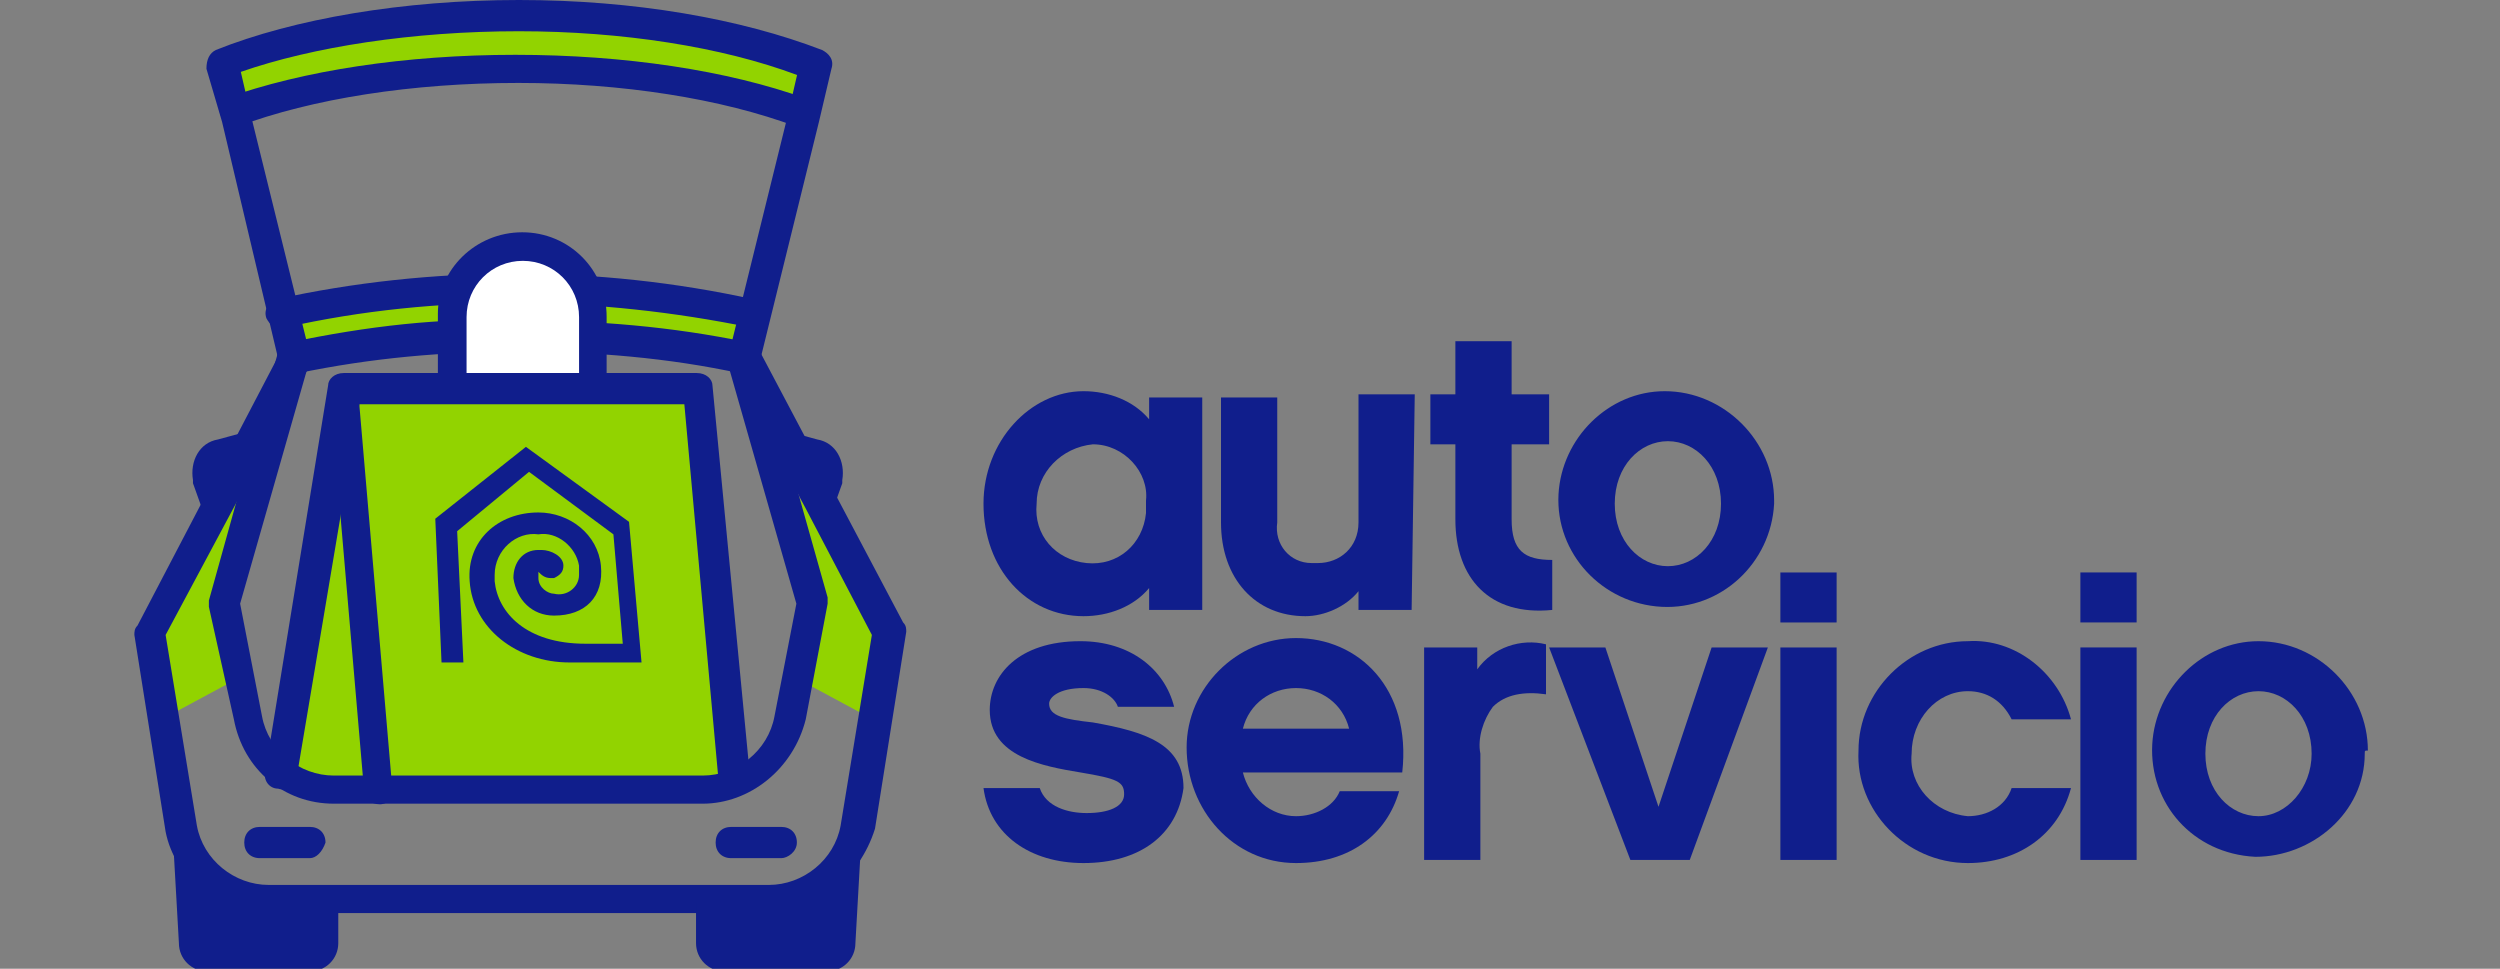 <?xml version="1.0" encoding="utf-8"?>
<!-- Generator: Adobe Illustrator 25.4.1, SVG Export Plug-In . SVG Version: 6.00 Build 0)  -->
<svg version="1.1" id="Layer_1" xmlns="http://www.w3.org/2000/svg" xmlns:xlink="http://www.w3.org/1999/xlink" x="0px" y="0px"
	 viewBox="0 0 80 31" style="enable-background:new 0 0 80 31;" xml:space="preserve">
<rect x="0" y="0" width="80" height="31" fill="#808080" stroke="none"/>
<style type="text/css">
	.st0{fill:#101E8C;}
	.st1{fill:#92D300;}
	.st2{fill:#FFFFFF;}
</style>
<g>
	<g id="Group_33838" transform="translate(69.972 28.218)">
		<path id="Path_59963" class="st0" d="M-31.5-8.7h-1.7v-0.7c-0.5,0.6-1.3,0.9-2.1,0.9c-1.8,0-3.2-1.5-3.2-3.6c0-2,1.5-3.6,3.2-3.6
			c0.8,0,1.6,0.3,2.1,0.9v-0.7h1.7C-31.5-15.5-31.5-8.7-31.5-8.7z M-35-14c-1,0.1-1.8,0.9-1.8,1.9c0,0,0,0,0,0
			c-0.1,1,0.6,1.8,1.6,1.9c1,0.1,1.8-0.6,1.9-1.6c0-0.1,0-0.2,0-0.4C-33.2-13.1-34-14-35-14L-35-14z"/>
		<path id="Path_59964" class="st0" d="M-24.8-8.7h-1.7v-0.6c-0.4,0.5-1.1,0.8-1.7,0.8c-1.6,0-2.7-1.2-2.7-3v-4h1.8v4
			c-0.1,0.7,0.4,1.3,1.1,1.3c0.1,0,0.1,0,0.2,0c0.7,0,1.3-0.5,1.3-1.3c0,0,0-0.1,0-0.1v-4h1.8L-24.8-8.7z"/>
		<path id="Path_59965" class="st0" d="M-20.3-8.7c-2,0.2-3.1-1-3.1-2.9V-14h-0.8v-1.6h0.8v-1.7h1.8v1.7h1.2v1.6h-1.2v2.4
			c0,1,0.4,1.3,1.3,1.3L-20.3-8.7z"/>
		<path id="Path_59966" class="st0" d="M-13.2-12.1c-0.1,1.9-1.7,3.4-3.6,3.3c-1.9-0.1-3.4-1.7-3.3-3.6c0.1-1.8,1.6-3.3,3.4-3.3
			c1.9,0,3.5,1.6,3.5,3.5C-13.2-12.2-13.2-12.1-13.2-12.1z M-14.9-12.1c0-1.2-0.8-2-1.7-2c-0.9,0-1.7,0.8-1.7,2c0,1.2,0.8,2,1.7,2
			C-15.7-10.1-14.9-10.9-14.9-12.1L-14.9-12.1z"/>
		<path id="Path_59967" class="st0" d="M-35.3-0.6c-1.7,0-3-0.9-3.2-2.4h1.8c0.2,0.6,0.9,0.8,1.5,0.8c0.7,0,1.2-0.2,1.2-0.6
			c0-0.4-0.2-0.5-1.4-0.7c-1.2-0.2-2.9-0.5-2.9-2c0-1.1,0.9-2.2,2.9-2.2c1.6,0,2.7,0.9,3,2.1h-1.8c-0.1-0.3-0.5-0.6-1.1-0.6
			c-0.8,0-1.1,0.3-1.1,0.5c0,0.4,0.5,0.5,1.4,0.6c1.7,0.3,2.9,0.7,2.9,2.1C-32.3-1.5-33.5-0.6-35.3-0.6z"/>
		<path id="Path_59968" class="st0" d="M-30.2-3.5c0.2,0.8,0.9,1.4,1.7,1.4c0.6,0,1.2-0.3,1.4-0.8h1.9c-0.4,1.4-1.6,2.3-3.3,2.3
			c-2,0-3.5-1.7-3.5-3.7c0-1.9,1.6-3.5,3.5-3.5c2,0,3.7,1.6,3.4,4.3L-30.2-3.5z M-26.8-4.9c-0.2-0.8-0.9-1.3-1.7-1.3
			c-0.8,0-1.5,0.5-1.7,1.3C-30.2-4.9-26.8-4.9-26.8-4.9z"/>
		<path id="Path_59969" class="st0" d="M-20.5-6c-0.7-0.1-1.3,0-1.7,0.4c-0.3,0.4-0.5,1-0.4,1.5v3.4h-1.8v-6.8h1.7v0.7
			c0.5-0.7,1.4-1,2.2-0.8V-6z"/>
		<path id="Path_59970" class="st0" d="M-15.9-0.7h-1.9l-2.6-6.8h1.8l1.7,5.1l1.7-5.1h1.8L-15.9-0.7z"/>
		<path id="Path_59971" class="st0" d="M-11.2-8.3H-13v-1.6h1.8C-11.2-9.9-11.2-8.3-11.2-8.3z M-11.2-0.7H-13v-6.8h1.8
			C-11.2-7.6-11.2-0.7-11.2-0.7z"/>
		<path id="Path_59972" class="st0" d="M-7-0.6c-2,0-3.6-1.7-3.5-3.6c0-1.9,1.6-3.5,3.5-3.5c1.5-0.1,2.9,1,3.3,2.5h-1.9
			C-5.9-5.8-6.4-6.1-7-6.1c-1,0-1.8,0.9-1.8,2c-0.1,1,0.7,1.9,1.8,2c0.6,0,1.2-0.3,1.4-0.9h1.9C-4.1-1.5-5.4-0.6-7-0.6z"/>
		<path id="Path_59973" class="st0" d="M-1.6-8.3h-1.8v-1.6h1.8V-8.3z M-1.6-0.7h-1.8v-6.8h1.8V-0.7z"/>
		<path id="Path_59974" class="st0" d="M5.7-4.1C5.7-2.2,4-0.8,2.2-0.8C0.2-0.9-1.2-2.5-1.1-4.4c0.1-1.8,1.6-3.3,3.4-3.3
			c1.9,0,3.5,1.6,3.5,3.5C5.7-4.2,5.7-4.2,5.7-4.1z M4-4.1c0-1.2-0.8-2-1.7-2s-1.7,0.8-1.7,2c0,1.2,0.8,2,1.7,2S4-3,4-4.1L4-4.1z"/>
	</g>
	<g id="Group_33869" transform="translate(0 0)">
		<g id="Group_33839" transform="translate(4.875 35.363)">
			<path id="Path_59975" class="st0" d="M3.2-21.6l-1.1,0.3c-0.6,0.1-0.9,0.7-0.8,1.3c0,0,0,0.1,0,0.1l0.5,1.4L3.2-21.6z"/>
		</g>
		<g id="Group_33840" transform="translate(53.353 35.363)">
			<path id="Path_59976" class="st0" d="M-28.3-21.6l1.1,0.3c0.6,0.1,0.9,0.7,0.8,1.3c0,0,0,0.1,0,0.1l-0.5,1.4L-28.3-21.6z"/>
		</g>
		<g id="Group_33841" transform="translate(7.152 1.255)">
			<path id="Path_59977" class="st1" d="M-0.1,0.8l0.4,1.5c2.9-0.9,6-1.4,9.1-1.4c3.1,0.1,6.2,0.5,9.1,1.4l0.4-1.5
				C12.7-1.3,6.1-1.3-0.1,0.8L-0.1,0.8z"/>
		</g>
		<g id="Group_33842" transform="translate(12.273 23.728)">
			<path id="Path_59978" class="st1" d="M-3.2-13.7l0.3,1.4c2.4-0.5,4.7-0.7,7.1-0.7c2.4,0,4.9,0.3,7.2,0.7l0.4-1.4
				c-2.5-0.5-5-0.8-7.6-0.8C1.8-14.5-0.8-14.2-3.2-13.7z"/>
		</g>
		<g id="Group_33847" transform="translate(1.249 39.388)">
			<g id="Group_33844">
				<g id="Group_33843">
					<path id="Path_59979" class="st1" d="M6.4-17.7l-2.6,1.4l-0.3-2.9l3.2-4.9l-0.8,4L6.4-17.7z"/>
				</g>
			</g>
			<g id="Group_33846" transform="translate(52.51)">
				<g id="Group_33845">
					<path id="Path_59980" class="st1" d="M-25.4-19.2l-0.3,2.9l-2.6-1.4l0.5-2.4l-0.8-4L-25.4-19.2z"/>
				</g>
			</g>
		</g>
		<g id="Group_33848" transform="translate(0 28.218)">
			<path id="Path_59981" class="st0" d="M24.5,1h-16C7,1,5.6-0.1,5.3-1.6c0,0,0,0,0,0l-1-6.3c0-0.1,0-0.2,0.1-0.3L9-17
				c0.1-0.2,0.4-0.3,0.7-0.2s0.3,0.4,0.2,0.7L5.3-7.9l1,6.1c0.2,1.1,1.2,1.9,2.3,1.9h16c1.1,0,2.1-0.8,2.3-1.9l1-6.1l-4.5-8.6
				c-0.1-0.2,0-0.5,0.2-0.7c0.2-0.1,0.5,0,0.7,0.2l0,0l4.6,8.7c0.1,0.1,0.1,0.2,0.1,0.3l-1,6.3c0,0,0,0,0,0C27.5-0.1,26.1,1,24.5,1z
				"/>
		</g>
		<g id="Group_33849" transform="translate(6.006)">
			<path id="Path_59982" class="st0" d="M3.4,11.9c-0.2,0-0.4-0.2-0.5-0.4L1.1,3.9L0.6,2.2C0.6,1.9,0.7,1.7,0.9,1.6
				c2.5-1,6-1.6,9.7-1.6c3.7,0,7.1,0.6,9.7,1.6c0.2,0.1,0.4,0.3,0.3,0.6l-0.4,1.7l-1.9,7.7c-0.1,0.3-0.3,0.4-0.6,0.4
				c-0.3-0.1-0.4-0.3-0.4-0.6l0,0l1.9-7.7l0.3-1.3C17.1,1.5,13.9,1,10.6,1C7.2,1,4,1.5,1.7,2.3L2,3.6v0l1.9,7.7
				c0.1,0.3-0.1,0.5-0.4,0.6C3.5,11.9,3.4,11.9,3.4,11.9z"/>
		</g>
		<g id="Group_33850" transform="translate(7.19 4.354)">
			<path id="Path_59983" class="st0" d="M18.5-0.3c-0.1,0-0.1,0-0.2,0c-2.4-0.9-5.6-1.4-8.9-1.4C6-1.7,2.8-1.2,0.4-0.3
				C0.2-0.2,0-0.4-0.1-0.6s-0.1-0.5,0.1-0.6c2.5-0.9,5.8-1.4,9.3-1.4c3.5,0,6.8,0.5,9.3,1.4c0.3,0.1,0.4,0.4,0.3,0.6
				C18.9-0.4,18.7-0.3,18.5-0.3L18.5-0.3z"/>
		</g>
		<g id="Group_33851" transform="translate(11.023 22.48)">
			<path id="Path_59984" class="st0" d="M13.1-12c0,0-0.1,0-0.1,0C8.1-13,3-13.1-1.9-12c-0.3,0.1-0.5-0.1-0.6-0.3
				c-0.1-0.3,0.1-0.5,0.3-0.6c0,0,0,0,0,0c5-1.1,10.3-1.1,15.3,0c0.3,0.1,0.4,0.3,0.4,0.6C13.5-12.1,13.3-12,13.1-12L13.1-12z"/>
		</g>
		<g id="Group_33852" transform="translate(11.9 26.35)">
			<path id="Path_59985" class="st0" d="M11.9-14.4c0,0-0.1,0-0.1,0c-2.3-0.5-4.7-0.7-7.1-0.7c-2.4,0-4.7,0.2-7.1,0.7
				c-0.3,0.1-0.5-0.1-0.6-0.4c-0.1-0.3,0.1-0.5,0.4-0.6c0,0,0,0,0,0c2.4-0.5,4.8-0.8,7.3-0.7c2.5,0,4.9,0.2,7.3,0.7
				c0.3,0.1,0.4,0.3,0.4,0.6C12.3-14.6,12.1-14.4,11.9-14.4L11.9-14.4z"/>
		</g>
		<g id="Group_33857" transform="translate(3.025 63.981)">
			<g id="Group_33854" transform="translate(43.348)">
				<g id="Group_33853">
					<path id="Path_59986" class="st0" d="M-18.7-39.1l-0.3,5.3c0,0.5-0.4,0.9-0.9,0.9h-3.3c-0.5,0-0.9-0.4-0.9-0.9l0,0v-1.3h2.3
						c1.3,0,2.5-0.9,2.8-2.3L-18.7-39.1z"/>
				</g>
			</g>
			<g id="Group_33856">
				<g id="Group_33855">
					<path id="Path_59987" class="st0" d="M2.4-39.1l0.3,5.3c0,0.5,0.4,0.9,0.9,0.9h3.3c0.5,0,0.9-0.4,0.9-0.9v-1.3H5.5
						c-1.3,0-2.5-0.9-2.8-2.3L2.4-39.1z"/>
				</g>
			</g>
		</g>
		<g id="Group_33864" transform="translate(10.999 19.033)">
			<g id="Group_33858" transform="translate(14.113)">
				<path id="Rectangle_3917" class="st0" d="M-8.4-11.6L-8.4-11.6c1.5,0,2.7,1.2,2.7,2.7v7.3C-5.7-0.2-6.9,1-8.4,1l0,0
					c-1.5,0-2.7-1.2-2.7-2.7V-9C-11.1-10.4-9.9-11.6-8.4-11.6z"/>
			</g>
			<g id="Group_33859" transform="translate(16.331 2.414)">
				<path id="Rectangle_3918" class="st2" d="M-10.6-13.1L-10.6-13.1c1,0,1.8,0.8,1.8,1.8v6.9c0,1-0.8,1.8-1.8,1.8l0,0
					c-1,0-1.8-0.8-1.8-1.8v-6.9C-12.4-12.3-11.6-13.1-10.6-13.1z"/>
			</g>
			<g id="Group_33860" transform="translate(1.197 12.953)">
				<path id="Path_59988" class="st1" d="M-3.2-7.1L11.3-7l-1.2-12.5H-1.1L-3.2-7.1z"/>
			</g>
			<g id="Group_33861" transform="translate(0 11.704)">
				<path id="Path_59989" class="st0" d="M12.5-5.3c-0.3,0-0.5-0.2-0.5-0.4l-1.1-12.1H0.5l-2,11.9c0,0.3-0.3,0.5-0.6,0.4
					c-0.3,0-0.5-0.3-0.4-0.6c0,0,0,0,0,0l2-12.3c0-0.2,0.2-0.4,0.5-0.4h11.3c0.3,0,0.5,0.2,0.5,0.4L13-5.9C13-5.6,12.8-5.4,12.5-5.3
					C12.5-5.3,12.5-5.3,12.5-5.3z"/>
			</g>
			<g id="Group_33862" transform="translate(5.255 11.704)">
				<path id="Path_59990" class="st0" d="M-4.1-5c-0.3,0-0.5-0.2-0.5-0.4l-1.1-12.8c0-0.3,0.2-0.5,0.4-0.5s0.5,0.2,0.5,0.4
					c0,0,0,0,0,0l1.1,12.8C-3.6-5.3-3.8-5-4.1-5C-4.1-5-4.1-5-4.1-5z"/>
			</g>
			<g id="Group_33863" transform="translate(13.93 17.866)">
				<path id="Path_59991" class="st0" d="M-7.7-18.4c0,0.3,0.3,0.5,0.5,0.5c0.4,0.1,0.8-0.2,0.8-0.6c0-0.1,0-0.2,0-0.3
					c-0.1-0.6-0.7-1.1-1.3-1c-0.7-0.1-1.4,0.5-1.4,1.3c0,0.1,0,0.2,0,0.2c0.1,1,1,2,2.9,2H-5l-0.3-3.5L-8-21.8l-2.3,1.9l0.2,4.2
					h-0.7l-0.2-4.6l2.9-2.3l3.3,2.4l0.4,4.5h-2.3c-1.7,0-3.1-1.1-3.2-2.6c-0.1-1.3,0.9-2.2,2.2-2.2c1,0,1.9,0.7,2,1.7
					c0.1,1-0.5,1.6-1.5,1.6c-0.7,0-1.2-0.5-1.3-1.2c0-0.5,0.3-0.9,0.8-0.9c0,0,0,0,0.1,0c0.3,0,0.7,0.2,0.7,0.5
					c0,0.2-0.1,0.3-0.3,0.4c0,0-0.1,0-0.1,0c-0.2,0-0.3-0.1-0.4-0.2C-7.7-18.6-7.7-18.5-7.7-18.4z"/>
			</g>
		</g>
		<g id="Group_33865" transform="translate(6.184 28.218)">
			<path id="Path_59992" class="st0" d="M16.3-2.5H4.5c-1.6,0-2.9-1.1-3.2-2.7L0.5-8.8c0-0.1,0-0.2,0-0.2l2.2-7.9
				c0.1-0.3,0.3-0.4,0.6-0.4s0.4,0.3,0.4,0.6c0,0,0,0,0,0.1L1.5-8.9l0.7,3.6c0.2,1.1,1.2,1.9,2.3,1.9h11.8c1.1,0,2.1-0.8,2.3-1.9
				l0.7-3.6l-2.2-7.7c-0.1-0.3,0.1-0.5,0.4-0.6c0.3-0.1,0.5,0.1,0.6,0.3l2.2,7.8c0,0.1,0,0.2,0,0.2l-0.7,3.7
				C19.2-3.6,17.8-2.5,16.3-2.5z"/>
		</g>
		<g id="Group_33868" transform="translate(8.916 68.161)">
			<g id="Group_33866" transform="translate(38.884)">
				<path id="Path_59993" class="st0" d="M-22.8-40.7h-1.6c-0.3,0-0.5-0.2-0.5-0.5c0-0.3,0.2-0.5,0.5-0.5l0,0h1.6
					c0.3,0,0.5,0.2,0.5,0.5C-22.3-40.9-22.6-40.7-22.8-40.7z"/>
			</g>
			<g id="Group_33867">
				<path id="Path_59994" class="st0" d="M1-40.7h-1.6c-0.3,0-0.5-0.2-0.5-0.5c0-0.3,0.2-0.5,0.5-0.5H1c0.3,0,0.5,0.2,0.5,0.5
					C1.4-40.9,1.2-40.7,1-40.7z"/>
			</g>
		</g>
	</g>
</g>
</svg>
